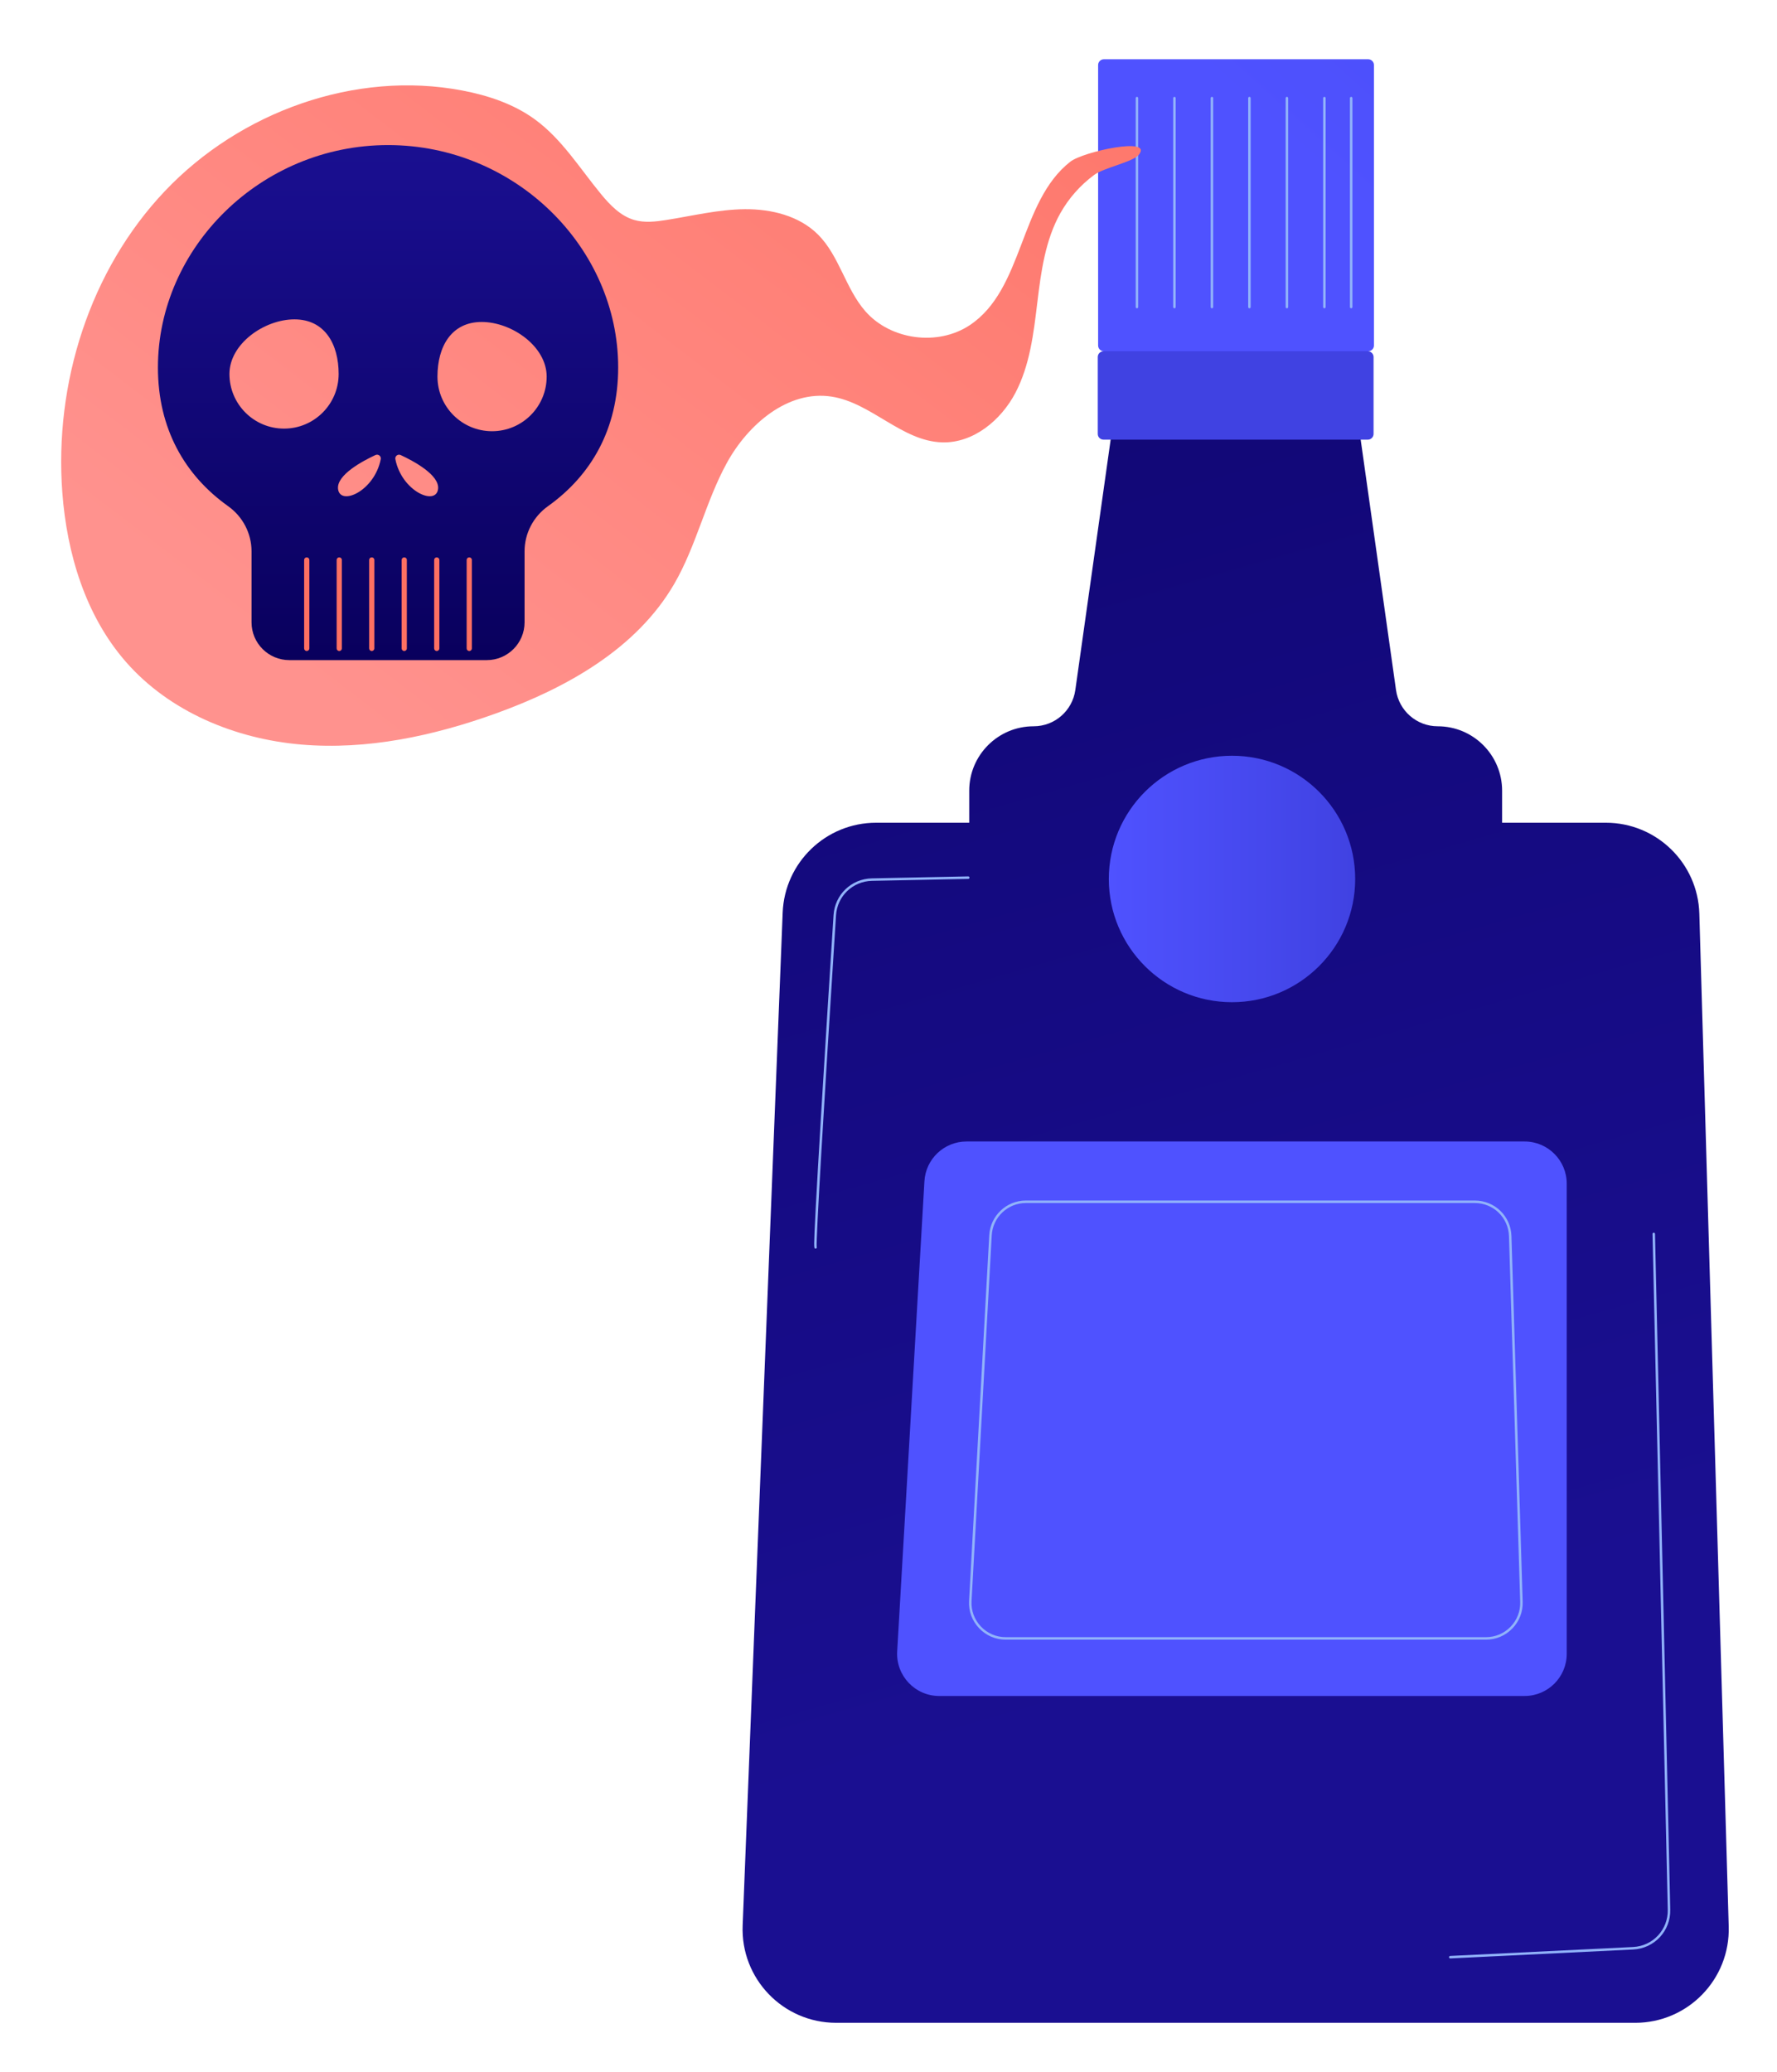 <svg version="1.2" baseProfile="tiny-ps" xmlns="http://www.w3.org/2000/svg" viewBox="0 0 2416 2816" width="2416" height="2816">
	<title>20944428-ai</title>
	<defs>
		<linearGradient id="grd1" gradientUnits="userSpaceOnUse"  x1="1632.8" y1="-1175.1" x2="2553.5" y2="2020.2">
			<stop offset="0" stop-color="#09005d"  />
			<stop offset="1" stop-color="#1a0f91"  />
		</linearGradient>
		<linearGradient id="grd2" gradientUnits="userSpaceOnUse"  x1="1427.2" y1="-1115.5" x2="2347.9" y2="2079.8">
			<stop offset="0" stop-color="#09005d"  />
			<stop offset="1" stop-color="#1a0f91"  />
		</linearGradient>
		<linearGradient id="grd3" gradientUnits="userSpaceOnUse"  x1="1869.5" y1="-505.8" x2="1869.5" y2="108.6">
			<stop offset="0" stop-color="#4f52ff"  />
			<stop offset="1" stop-color="#4042e2"  />
		</linearGradient>
		<linearGradient id="grd4" gradientUnits="userSpaceOnUse"  x1="1543.6" y1="24.6" x2="2505.2" y2="-1046.7">
			<stop offset="0" stop-color="#4f52ff"  />
			<stop offset="1" stop-color="#4042e2"  />
		</linearGradient>
		<linearGradient id="grd5" gradientUnits="userSpaceOnUse"  x1="1507.6" y1="1025.2" x2="1842.5" y2="1025.2">
			<stop offset="0" stop-color="#4f52ff"  />
			<stop offset="1" stop-color="#4042e2"  />
		</linearGradient>
		<linearGradient id="grd6" gradientUnits="userSpaceOnUse"  x1="2152.2" y1="575.5" x2="3086.3" y2="-465.3">
			<stop offset="0" stop-color="#4f52ff"  />
			<stop offset="1" stop-color="#4042e2"  />
		</linearGradient>
		<linearGradient id="grd7" gradientUnits="userSpaceOnUse"  x1="-26" y1="587.4" x2="991.5" y2="-744.9">
			<stop offset="0" stop-color="#ff928e"  />
			<stop offset="1" stop-color="#fe7062"  />
		</linearGradient>
		<linearGradient id="grd8" gradientUnits="userSpaceOnUse"  x1="527.6" y1="897.2" x2="527.6" y2="197.2">
			<stop offset="0" stop-color="#09005d"  />
			<stop offset="1" stop-color="#1a0f91"  />
		</linearGradient>
		<linearGradient id="grd9" gradientUnits="userSpaceOnUse"  x1="-928" y1="3726" x2="-526.9" y2="2837.5">
			<stop offset="0" stop-color="#ff928e"  />
			<stop offset="1" stop-color="#fe7062"  />
		</linearGradient>
		<linearGradient id="grd10" gradientUnits="userSpaceOnUse"  x1="-891.3" y1="3742.6" x2="-490.2" y2="2854.1">
			<stop offset="0" stop-color="#ff928e"  />
			<stop offset="1" stop-color="#fe7062"  />
		</linearGradient>
		<linearGradient id="grd11" gradientUnits="userSpaceOnUse"  x1="-854.6" y1="3759.2" x2="-453.5" y2="2870.7">
			<stop offset="0" stop-color="#ff928e"  />
			<stop offset="1" stop-color="#fe7062"  />
		</linearGradient>
		<linearGradient id="grd12" gradientUnits="userSpaceOnUse"  x1="-817.9" y1="3775.7" x2="-416.8" y2="2887.3">
			<stop offset="0" stop-color="#ff928e"  />
			<stop offset="1" stop-color="#fe7062"  />
		</linearGradient>
		<linearGradient id="grd13" gradientUnits="userSpaceOnUse"  x1="-781.2" y1="3792.3" x2="-380.1" y2="2903.8">
			<stop offset="0" stop-color="#ff928e"  />
			<stop offset="1" stop-color="#fe7062"  />
		</linearGradient>
		<linearGradient id="grd14" gradientUnits="userSpaceOnUse"  x1="-744.5" y1="3808.9" x2="-343.4" y2="2920.4">
			<stop offset="0" stop-color="#ff928e"  />
			<stop offset="1" stop-color="#fe7062"  />
		</linearGradient>
	</defs>
	<style>
		tspan { white-space:pre }
		.s0 { fill: #ffffff } 
		.s1 { fill: url(#grd1) } 
		.s2 { fill: url(#grd2) } 
		.s3 { fill: url(#grd3) } 
		.s4 { fill: url(#grd4) } 
		.s5 { fill: url(#grd5) } 
		.s6 { fill: url(#grd6) } 
		.s7 { fill: #91b3fa } 
		.s8 { fill: url(#grd7) } 
		.s9 { fill: url(#grd8) } 
		.s10 { fill: url(#grd9) } 
		.s11 { fill: url(#grd10) } 
		.s12 { fill: url(#grd11) } 
		.s13 { fill: url(#grd12) } 
		.s14 { fill: url(#grd13) } 
		.s15 { fill: url(#grd14) } 
	</style>
	<g id="Background">
		<g id="&lt;Group&gt;">
			<g id="&lt;Group&gt;">
				<path id="&lt;Path&gt;" class="s0" d="m3182 3221h-3710v-3710h3710v3710z" />
			</g>
		</g>
	</g>
	<g id="Illustration">
		<g id="&lt;Group&gt;">
			<g id="&lt;Group&gt;">
				<path id="&lt;Path&gt;" class="s1" d="m2223.19 2749.24h-1086.38c-72.23 0-129.96-60.06-127.11-132.23l54.42-1376.65c2.7-68.25 58.81-122.18 127.11-122.18h992.01c68.82 0 125.16 54.73 127.16 123.52l39.95 1376.65c2.08 71.67-55.45 130.9-127.15 130.9z" />
				<path id="&lt;Path&gt;" class="s2" d="m2042.26 1074.64v116.35h-724.51v-116.35c0-48.34 39.19-87.53 87.53-87.53h0c28.54 0 52.73-21.01 56.72-49.28l57.81-409.46h320.39l57.81 409.46c3.99 28.26 28.18 49.28 56.72 49.28h0c48.34 0 87.53 39.19 87.53 87.53z" />
				<path id="&lt;Path&gt;" class="s3" d="m1859.69 597.54h-359.37c-4.32 0-7.81-3.5-7.81-7.81v-104.52c0-4.32 3.5-7.81 7.81-7.81h359.37c4.32 0 7.81 3.5 7.81 7.81v104.52c0 4.32-3.5 7.81-7.81 7.81z" />
				<path id="&lt;Path&gt;" class="s4" d="m1860.18 477.39h-359.37c-4.32 0-7.81-3.5-7.81-7.81v-381.22c0-4.32 3.5-7.81 7.81-7.81h359.37c4.32 0 7.81 3.5 7.81 7.81v381.22c0 4.32-3.5 7.81-7.81 7.81z" />
				<path id="&lt;Path&gt;" class="s5" d="m1842.51 1194.63c0 92.49-74.98 167.48-167.48 167.48c-92.49 0-167.48-74.98-167.48-167.48c0-92.49 74.98-167.48 167.48-167.48c92.49 0 167.48 74.98 167.48 167.48z" />
				<path id="&lt;Path&gt;" class="s6" d="m2072.82 2305.06h-795.79c-32.96 0-59.13-27.73-57.22-60.63l37.04-639.01c1.76-30.31 26.85-54 57.22-54h758.74c31.65 0 57.31 25.66 57.31 57.31v639.01c0 31.65-25.66 57.31-57.31 57.31z" />
				<path id="&lt;Path&gt;" class="s7" d="m1108.77 1697c-0.14 0-0.27-0.02-0.4-0.05c-1.85-0.5-2.18-0.59 0.68-55.04c1.56-29.74 4-72.13 7.24-126c5.91-98.23 13.18-212.67 16.99-272.13c1.79-27.93 24.24-49.41 52.22-49.99l130.88-2.67c0.97 0.01 1.71 0.72 1.73 1.66c0.02 0.94-0.72 1.71-1.66 1.73l-130.88 2.67c-26.21 0.54-47.24 20.66-48.91 46.82c-17.38 271.53-27.17 439.04-26.32 450.36c0.29 0.48 0.34 1.1 0.07 1.64c-0.3 0.6-0.97 1.01-1.63 1.01z" />
				<path id="&lt;Path&gt;" class="s7" d="m1971.76 2661.73c-0.9 0-1.65-0.7-1.69-1.61c-0.05-0.93 0.67-1.73 1.61-1.77l248.55-12.12c27.11-1.32 47.87-23.61 47.26-50.75l-20.72-918.41c-0.02-0.93 0.72-1.71 1.65-1.73c1-0.01 1.71 0.72 1.73 1.65l20.72 918.41c0.65 28.98-21.52 52.79-50.48 54.21l-248.55 12.12c-0.03 0-0.06 0-0.08 0z" />
				<path id="&lt;Compound Path&gt;" fill-rule="evenodd" class="s7" d="m2020.33 2228.48h-652.95c-13.86 0-26.74-5.54-36.26-15.61c-9.52-10.06-14.35-23.23-13.58-37.06l27.44-496.99c1.46-26.45 23.35-47.17 49.84-47.17h610.26c27.15 0 49.06 21.25 49.89 48.39l15.25 496.99c0.42 13.62-4.58 26.5-14.06 36.28c-9.48 9.78-22.21 15.16-35.83 15.16zm-625.51-593.44c-24.69 0-45.1 19.31-46.46 43.97l-27.44 497c-0.71 12.9 3.78 25.17 12.66 34.55c8.88 9.38 20.88 14.55 33.8 14.55h652.95c12.7 0 24.56-5.02 33.4-14.14c8.84-9.12 13.5-21.13 13.11-33.82l-15.25-496.99c-0.78-25.29-21.2-45.11-46.51-45.11h-610.26zm-75.59 540.87h0.03h-0.03z" />
				<path id="&lt;Path&gt;" class="s7" d="m1545.79 419.01c-0.94 0-1.69-0.76-1.69-1.69v-283.98c0-0.94 0.76-1.69 1.69-1.69c0.94 0 1.69 0.76 1.69 1.69v283.98c0 0.94-0.76 1.69-1.69 1.69z" />
				<path id="&lt;Path&gt;" class="s7" d="m1596.76 419.01c-0.94 0-1.69-0.76-1.69-1.69v-283.98c0-0.94 0.76-1.69 1.69-1.69c0.94 0 1.69 0.76 1.69 1.69v283.98c0 0.94-0.76 1.69-1.69 1.69z" />
				<path id="&lt;Path&gt;" class="s7" d="m1647.73 419.01c-0.94 0-1.69-0.76-1.69-1.69v-283.98c0-0.94 0.76-1.69 1.69-1.69c0.94 0 1.69 0.76 1.69 1.69v283.98c0 0.94-0.76 1.69-1.69 1.69z" />
				<path id="&lt;Path&gt;" class="s7" d="m1698.7 419.01c-0.94 0-1.69-0.76-1.69-1.69v-283.98c0-0.94 0.76-1.69 1.69-1.69c0.94 0 1.69 0.76 1.69 1.69v283.98c0 0.94-0.76 1.69-1.69 1.69z" />
				<path id="&lt;Path&gt;" class="s7" d="m1749.67 419.01c-0.94 0-1.69-0.76-1.69-1.69v-283.98c0-0.94 0.76-1.69 1.69-1.69c0.94 0 1.69 0.76 1.69 1.69v283.98c0 0.94-0.76 1.69-1.69 1.69z" />
				<path id="&lt;Path&gt;" class="s7" d="m1800.64 419.01c-0.94 0-1.69-0.76-1.69-1.69v-283.98c0-0.94 0.76-1.69 1.69-1.69c0.94 0 1.69 0.76 1.69 1.69v283.98c0 0.94-0.76 1.69-1.69 1.69z" />
				<path id="&lt;Path&gt;" class="s7" d="m1837.05 419.01c-0.94 0-1.69-0.76-1.69-1.69v-283.98c0-0.94 0.76-1.69 1.69-1.69c0.94 0 1.69 0.76 1.69 1.69v283.98c0 0.94-0.76 1.69-1.69 1.69z" />
			</g>
			<g id="&lt;Group&gt;">
				<path id="&lt;Path&gt;" class="s8" d="m1441.81 289.44c-20.69 36.84-26.44 79.96-31.5 121.91c-5.05 41.95-10.12 85.04-29.71 122.48c-19.59 37.44-57.35 68.55-99.59 67.4c-54.81-1.49-96.33-53.92-150.53-62.21c-59.14-9.04-113.44 37.66-142.24 90.1c-28.81 52.44-41.51 112.65-71.53 164.4c-51.22 88.28-146.62 141.59-242.64 176.17c-84.7 30.51-174.92 49.91-264.61 42.23c-89.69-7.68-179.06-44.59-238.31-112.37c-54.88-62.77-80.2-146.97-86.43-230.12c-11.1-148.07 37.18-301.86 139.33-409.62c102.16-107.76 258.75-164.59 404.61-136.77c35.08 6.69 69.86 18.27 98.7 39.33c36.57 26.7 60.94 66.43 89.73 101.38c12.31 14.94 26.5 29.74 45.08 35.17c14.05 4.1 29.08 2.37 43.54 0.09c35.56-5.61 70.86-14.36 106.86-14.69c36-0.34 73.88 8.92 99.42 34.29c29.16 28.97 37.47 73.54 64.57 104.45c34.34 39.16 98.52 47.69 141.9 18.87c73.58-48.89 67.14-167.76 136.73-222.19c17.67-13.82 113.62-34.45 93.04-9.36c-8.1 9.88-47.24 17.41-60.7 27.4c-18.6 13.8-34.37 31.47-45.71 51.67z" />
				<g id="&lt;Group&gt;">
					<path id="&lt;Compound Path&gt;" fill-rule="evenodd" class="s9" d="m840.47 499.45c0 83.34-36.61 146.59-95.47 188.53c-19.87 14.15-31.8 36.92-31.8 61.31v96.5c0 28.38-23 51.38-51.38 51.38h-268.45c-28.38 0-51.38-23.01-51.38-51.38v-96.5c0-24.39-11.93-47.16-31.8-61.31c-58.87-41.93-95.47-105.19-95.47-188.53c0-163.04 140.08-302.27 312.88-302.27c172.8 0 312.88 139.24 312.88 302.27zm-380.05 8.84c0-41-19.1-74.24-60.1-74.24c-41 0-88.38 33.24-88.38 74.24c0 41 33.24 74.24 74.24 74.24c41 0 74.24-33.24 74.24-74.24zm50.05 110.16c-16.89 7.83-53.27 27.02-50.87 46.22c2.92 23.35 49.54 2.99 58.06-40.61c0.8-4.09-3.4-7.36-7.18-5.61zm34.24 0c-3.78-1.75-7.98 1.52-7.18 5.61c8.52 43.6 55.14 63.96 58.06 40.61c2.4-19.2-33.98-38.39-50.87-46.22zm198.54-106.62c0-41-47.38-74.24-88.38-74.24c-41 0-60.1 33.24-60.1 74.24c0 41 33.24 74.24 74.24 74.24c41 0 74.24-33.24 74.24-74.24z" />
					<path id="&lt;Path&gt;" class="s10" d="m417.04 884.8c-1.95 0-3.54-1.58-3.54-3.54v-120.2c0-1.95 1.58-3.54 3.54-3.54c1.95 0 3.54 1.58 3.54 3.54v120.2c0 1.95-1.58 3.54-3.54 3.54z" />
					<path id="&lt;Path&gt;" class="s11" d="m461.24 884.8c-1.95 0-3.54-1.58-3.54-3.54v-120.2c0-1.95 1.58-3.54 3.54-3.54c1.95 0 3.54 1.58 3.54 3.54v120.2c0 1.95-1.58 3.54-3.54 3.54z" />
					<path id="&lt;Path&gt;" class="s12" d="m505.43 884.8c-1.95 0-3.54-1.58-3.54-3.54v-120.2c0-1.95 1.58-3.54 3.54-3.54c1.95 0 3.54 1.58 3.54 3.54v120.2c0 1.95-1.58 3.54-3.54 3.54z" />
					<path id="&lt;Path&gt;" class="s13" d="m549.62 884.8c-1.95 0-3.54-1.58-3.54-3.54v-120.2c0-1.95 1.58-3.54 3.54-3.54c1.95 0 3.54 1.58 3.54 3.54v120.2c0 1.95-1.58 3.54-3.54 3.54z" />
					<path id="&lt;Path&gt;" class="s14" d="m593.81 884.8c-1.95 0-3.54-1.58-3.54-3.54v-120.2c0-1.95 1.58-3.54 3.54-3.54c1.95 0 3.54 1.58 3.54 3.54v120.2c0 1.95-1.58 3.54-3.54 3.54z" />
					<path id="&lt;Path&gt;" class="s15" d="m638 884.8c-1.95 0-3.54-1.58-3.54-3.54v-120.2c0-1.95 1.58-3.54 3.54-3.54c1.95 0 3.54 1.58 3.54 3.54v120.2c0 1.95-1.58 3.54-3.54 3.54z" />
				</g>
			</g>
		</g>
	</g>
</svg>